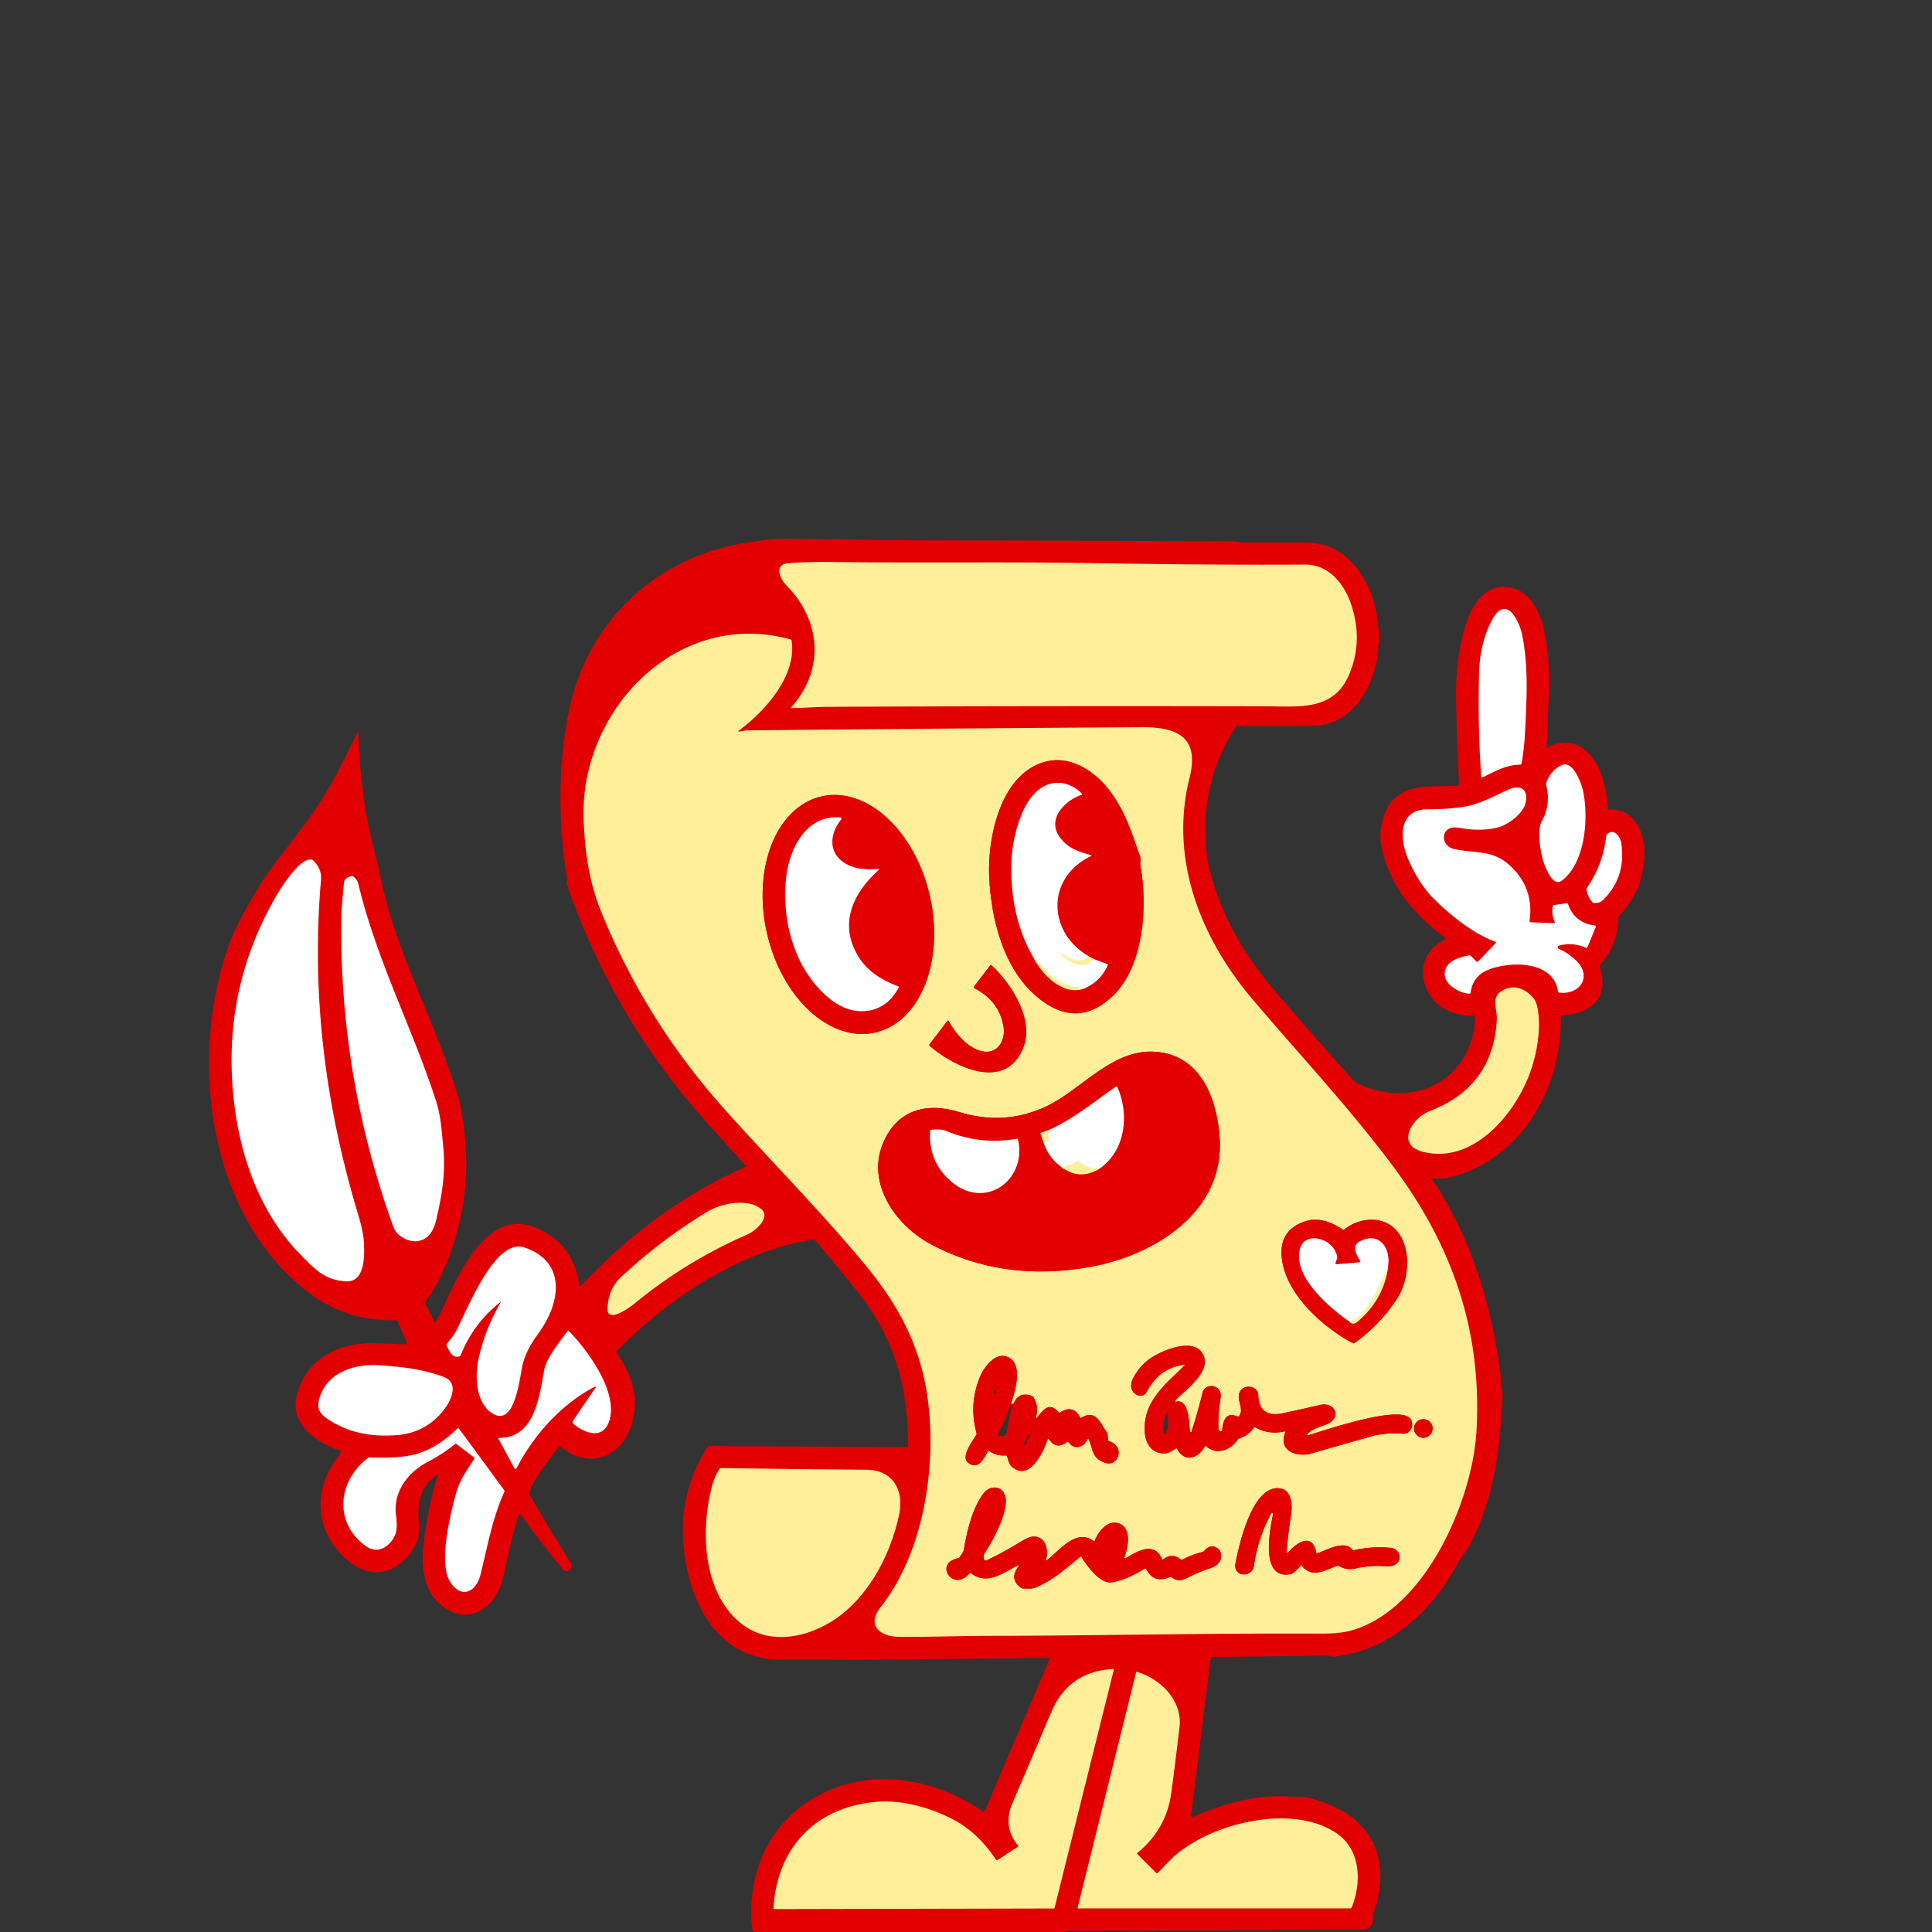 <svg xmlns="http://www.w3.org/2000/svg" width="900" height="900" fill="none"><rect width="100%" height="100%" fill="#333333" stroke="none"/><g clip-path="url(#a)"><path stroke="#E30002" stroke-width="2" d="M368.64 329.41a.282.282 0 0 0-.04.296.276.276 0 0 0 .25.164c5.74-.1 11.74-.59 17.21-.61 68.22-.293 136.437-.363 204.65-.21 14.53.03 30.35 2.01 37.53-14.29 4.7-10.673 5.057-21.853 1.07-33.54-3.21-9.38-10.46-18.31-21.31-18.23-26.78.193-60.28-.037-100.5-.69-40.13-.65-80.25.04-120.38-.52-6.54-.087-13.073.093-19.6.54-7.5.52-3.96 7.55-1.13 10.43 16.06 16.38 17.9 39.08 2.25 56.66ZM709.14 296.03c-1.18-6.18-7.13-19.22-13.72-7.86-4.19 7.23-6.15 16.52-6.39 24.85-.48 16.227-.15 32.48.99 48.76.027.4.223.517.59.35 5.77-2.71 10.91-5.89 17.49-5.9.373 0 .597-.183.67-.55.86-4.453 1.433-9.68 1.72-15.68.79-16.4 1.47-29.27-1.35-43.97Z"/><path stroke="#E30002" stroke-width="2" d="M344.19 340.33c12.54-9.22 27.06-25.82 24.57-41.94a.626.626 0 0 0-.153-.324.666.666 0 0 0-.307-.196c-46.51-12.86-87.67 22.58-95.31 66.73-1.04 6.04-1.373 12.68-1 19.92.71 13.8 2.71 27.01 8.01 40.08 12.947 31.973 30.72 61.087 53.32 87.34 17.55 20.39 48.99 51.97 70.72 78.52 14.26 17.43 24.18 35.86 27.71 58.3 4.97 31.62-.62 73.3-21.51 99.9-6.9 8.79 0 13.79 8.76 13.86 12.65.11 28.32-.46 41.82-.48 51.33-.06 102.7-1.3 154.02-1.04 5.84.033 10.41-.37 13.71-1.21 35.1-8.92 57.38-60.58 59.24-93.01 2.68-46.74-11.09-86.24-38.71-123.3-20.46-27.46-43.74-52.14-65.82-78.23-24.15-28.53-38.57-65.33-29.14-102.8 4.78-18.98-5.49-23.8-22.29-23.69-61.193.387-122.39.877-183.59 1.47-1.33.02-2.56.47-3.89.54-.54.027-.593-.12-.16-.44ZM718.23 398.65c.55 2.76 4.53 15.19 9.29 11.61 10.86-8.19 12.6-28.7 10-41.49-.72-3.55-4.64-14.66-9.86-12.4-3.447 1.487-5.907 4.27-7.38 8.35a1.51 1.51 0 0 0-.04.94c1.51 5.71.98 11.47-1.9 16.61-2.36 4.22-.9 12.42-.11 16.38Z"/><path stroke="#E30002" stroke-width="2" d="M726.09 441.98a.776.776 0 0 1-.468-.774.778.778 0 0 1 .578-.696c4.307-1.113 8.473-.8 12.5.94.407.18.693.063.86-.35l3.8-9.24a.541.541 0 0 0-.43-.74c-6.247-.753-10.41-4.08-12.49-9.98-.1-.293-.307-.42-.62-.38l-6.04.87a.44.44 0 0 0-.39.37c-.5 2.587-.22 5.04.84 7.36.207.453.06.673-.44.66l-10.81-.41c-.353-.013-.503-.193-.45-.54 1.5-10.66-1.797-19.497-9.89-26.51-7.91-6.86-15.86-4.93-25.39-7.09-5.14-1.17-6.32-7.57-1.91-9.61 1.067-.493 2.85-.523 5.35-.09 6.727 1.167 12.73.97 18.01-.59 3.78-1.11 10.59-6.05 11.81-10.58 1.93-7.12-2.28-9.36-8.33-6.56-6.99 3.22-13.51 6.88-21.19 7.94-5.04.693-10.32 1.033-15.84 1.02-13.66-.02-13.27 13.46-9.36 22.74 3.553 8.453 8.08 15.253 13.58 20.4 7.78 7.29 17.03 14.8 27.13 18.5.46.167.52.423.18.77l-8.06 8.42c-.3.313-.603.317-.91.01l-2.54-2.55a.988.988 0 0 0-.97-.27c-3.64.86-8.39 1.99-10.29 5.31-3.74 6.53 4.66 12.24 10.63 12.58.313.02.49-.13.53-.45.673-5.247 3.457-8.83 8.35-10.75 10.05-3.94 30.14-4.42 32.36 10.11.053.347.25.54.59.58 9.42 1.15 15.57-7.37 7.97-14.81-2.513-2.46-5.263-4.33-8.25-5.61Zm16.6-21.33c1.62.12 2.897-.267 3.83-1.16 7.387-7.053 10.3-15.97 8.74-26.75-.4-2.71-3.18-7.1-6.55-4.21-.273.24-.43.537-.47.89-.96 8.813-3.943 16.837-8.95 24.07-.2.293-.27.613-.21.96.333 2.187 1.22 4.097 2.66 5.73.253.287.57.443.95.47ZM140.03 584.53c7.06 7.24 11.51 11.7 20.97 12.37 9.36.65 8.81-12.63 8.49-18.61-.16-3.02-1.063-7.263-2.71-12.73-15.32-50.84-21.82-102.55-17.25-155.56.3-3.493-.907-6.55-3.62-9.17a1.498 1.498 0 0 0-.81-.41c-5.59-.88-14.44 13.48-17 17.96-14.967 26.24-21.627 54.393-19.98 84.46 1.62 29.66 10.76 60.03 31.91 81.69ZM183.31 571.68c1.51 4.16 6.83 6.98 11.02 6.49 5.33-.62 7.74-5.05 8.88-9.92 2.84-12.1 4.43-22.28 3.23-34.32-.71-7.1-1.08-14.2-3.31-21.05-11.11-34.2-27.7-65.71-36.19-101.06-.34-1.413-1.117-2.577-2.33-3.49a.982.982 0 0 0-.82-.19c-2.2.453-3.38 1.49-3.54 3.11-.793 7.84-1.21 13.007-1.25 15.5-.753 49.86 7.35 98.17 24.31 144.93Z"/><path stroke="#E30002" stroke-width="2" d="M665.7 517.72c-7.77 2.94-16.05 15.76-2.37 18.97 16.66 3.9 31.07-6.95 40.29-19.81 7.767-10.82 12.163-22.843 13.19-36.07.29-3.86.21-12.52-2.31-15.64-4.2-5.17-10.5-7.2-16.07-2.73-3.49 2.81-.94 8.37-1.13 12.24-1.027 21.107-11.56 35.453-31.6 43.04Zm-382.68 91.79c-.29 7.5 10.82-.82 12.63-2.3a220.32 220.32 0 0 1 52.59-32.16c3.33-1.45 11.03-7.8 6.45-11.76-5.93-5.14-18.49-2.89-24.99 1.04a246.312 246.312 0 0 0-40.47 30.65c-3.9 3.647-5.97 8.49-6.21 14.53ZM233.05 607.03c-4.773 8.193-8.16 16.89-10.16 26.09-1.7 7.81-1.33 20.51 6.44 25.3 11.11 6.84 12.81-18.29 14.35-23.62 1.58-5.47 4.08-9.45 7.6-14.33 9.71-13.5 12.88-32.73-7.02-39.37-13.37-4.47-25.77 27.08-31.63 38.65-1.14 2.24-2.92 4.23-4.45 6.27-.213.28-.24.573-.08.88 1.22 2.35 2.46 5.86 5.79 5.01.353-.093.597-.31.73-.65 3.9-9.76 9.953-17.913 18.16-24.46.507-.407.597-.33.27.23Zm44.47 39.25-10.61 15.59a1.06 1.06 0 0 0 .19 1.4c4.71 3.98 13.27 7.7 16.46-.63 5.14-13.42-9.75-33.63-18.56-42.61a.426.426 0 0 0-.337-.13.43.43 0 0 0-.313.18c-3.38 4.76-9.73 12.34-10.8 17.98-2.4 12.65-4.38 31.67-20.87 31.76-.48 0-.607.21-.38.63l7.39 13.6a.52.52 0 0 0 .92-.01c7.93-15.52 21.24-30.31 36.62-38.1a.233.233 0 0 1 .279.056.232.232 0 0 1 .011.284Zm-125.58 14.28c9.86 6.89 20.64 8.82 32.5 8.01 9.38-.647 16.907-4.687 22.58-12.12 3.12-4.09 6.95-12.23-.19-14.98-9.35-3.6-19.27-4.76-29.82-5.48-11.43-.78-23.93 2.78-28 14.64-1.5 4.39-.84 7.3 2.93 9.93Zm68.9 19.19c-3.11 4.82-6.53 9.48-8.12 15-2.78 9.72-8.57 33.03-3.14 41.93 5.07 8.32 12.14 5.15 14.21-2.99 3.37-13.21 5.2-25.38 11.14-38.7a.842.842 0 0 0-.1-.88l-20.96-28.54c-.253-.333-.533-.357-.84-.07-13.72 12.83-22.37 13.86-40.78 13.44a1.434 1.434 0 0 0-.92.3c-13.83 10.53-16.11 29.92-1.01 40.93 5.34 3.9 10.67.75 13.37-4.31 1.6-3.01 1.13-7.02.73-10.42-1.23-10.52 5.65-19.66 14.79-24.4a75.151 75.151 0 0 0 12.7-8.3c.267-.213.537-.217.81-.01l7.96 6.09c.347.26.4.57.16.93ZM344.94 756.06c12.28 9.96 28.67 7.43 41.49-.14 17.13-10.12 28.25-30.63 32.43-50.37 2.45-11.54-3.13-20.8-15.1-20.89-22.593-.187-45.2-.443-67.82-.77a.952.952 0 0 0-.83.44c-1.407 2.127-2.503 4.62-3.29 7.48-5.6 20.17-4.68 49.82 13.12 64.25Zm119.04 110.23c-5.32-7.87-11.56-14.3-20.05-18.75-10.64-5.57-24.04-9.3-36.18-8.15-28.21 2.68-45.8 21.67-47.42 49.46a.452.452 0 0 0 .128.338.452.452 0 0 0 .332.142l130.03-.28a.48.48 0 0 0 .47-.37l27.53-110.67c.093-.373-.05-.55-.43-.53-13.733.807-23.273 7.48-28.62 20.02-6.033 14.147-12.067 28.287-18.1 42.42-3.14 7.353-2.303 13.92 2.51 19.7.233.28.197.52-.11.72l-9.37 6.1c-.293.187-.533.137-.72-.15Zm74.57 6.13-8.59-8.58c-.273-.273-.26-.537.04-.79 8.68-7.207 13.837-16.143 15.47-26.81.7-4.553 2.033-15.14 4-31.76 1.44-12.15-8.77-22.42-19.65-25.6-.333-.093-.54.027-.62.36l-27.15 109.23c-.087.353.05.53.41.53h126.52a.809.809 0 0 0 .75-.51c4.55-11.57 4.31-26.66-7.05-34.45-21.22-14.57-61.27-4.24-77.88 12.76a426.063 426.063 0 0 0-5.39 5.61c-.28.3-.567.303-.86.01Zm-56.11-408.61c12.547 10.9 24.5 10.973 35.86.22 14.73-13.94 16.4-42.6 12.87-61.04-.22-1.17.49-2.4-.05-3.91-3.95-10.99-6.65-20.64-14.22-30.73-6.33-8.44-17.15-15.98-28.21-13.88-22.37 4.25-28.71 35.54-27.89 53.78.9 20.04 6.66 42.55 21.64 55.56Zm-74.737 17.169c4.983-1.132 9.594-3.675 13.57-7.485 3.975-3.809 7.238-8.81 9.601-14.717 2.363-5.906 3.781-12.603 4.172-19.708.391-7.105-.252-14.479-1.893-21.7-3.313-14.584-10.489-27.662-19.947-36.358-9.459-8.695-20.426-12.296-30.489-10.01-4.983 1.132-9.594 3.675-13.569 7.485-3.976 3.809-7.239 8.81-9.602 14.717-2.363 5.906-3.781 12.603-4.172 19.708-.391 7.105.252 14.479 1.893 21.7 3.314 14.584 10.489 27.662 19.947 36.358 9.459 8.695 20.426 12.296 30.489 10.01Zm46.587-20.439c7.507 3.987 11.903 9.907 13.19 17.76 1.03 6.27-2.7 12.95-9.99 11.43-6.64-1.38-12.49-8.43-15.6-14.08-.16-.3-.343-.313-.55-.04l-8.33 10.9a.517.517 0 0 0-.102.362.495.495 0 0 0 .172.328c11.24 9.7 35.64 21.86 43.74.39 4.82-12.74-5.51-29.11-14.94-37.9-.213-.207-.41-.19-.59.05l-7.28 9.5c-.42.547-.327.98.28 1.3Zm-43.04 72.25c-7.63 18.67 6.03 37.98 22.07 46.64 23.31 12.57 48.46 15.37 74.32 10.78 29.55-5.25 62.78-25.21 60.54-60.01-1.2-18.42-8.88-38.84-30.09-40.25-20.02-1.34-34.2 17.61-50.56 25.38-12.98 6.167-26.58 7.063-40.8 2.69-15.35-4.71-29.07-.91-35.48 14.77Zm214.16 39.96c-4.79-3.3-11.04-5.74-16.88-3.96-8.973 2.747-12.723 8.91-11.25 18.49 2.49 16.23 19.11 31.08 32.84 38.37.32.173.627.153.92-.06 7.853-5.66 14.427-12.517 19.72-20.57 5.64-8.58 6.86-22.95.23-31.25-6.04-7.57-17.38-6.92-24.75-1.05-.273.213-.55.223-.83.03Zm-73.77 63.46c-6.2 6.36-12.6 11.1-16.42 19.49-3.09 6.79-3.8 20.73 6.67 21.37 2.19.13 3.95-1.09 5.76-2.23.34-.213.603-.143.79.21 3.42 6.5 9.91 4.22 12.77-1.19.173-.327.4-.37.68-.13 5.04 4.38 11.4 1.71 14.76-3.17.207-.3.483-.503.83-.61 2.693-.8 4.853-2.363 6.48-4.69.26-.367.587-.443.98-.23 4.173 2.233 8.603 2.837 13.29 1.81.527-.12.687.07.48.57-3.51 8.63 5.74 11.52 12.06 9.69 9.487-2.733 18.977-5.44 28.47-8.12 3.7-1.04 9.37-1.53 14.23-1.12 4.22.36 5.7-5.16 3.01-7.46-6.31-5.39-39.04 5.76-47.06 8.23a.397.397 0 0 1-.455-.183.4.4 0 0 1 .065-.487c2.81-2.74 5.79-3.07 9.25-4.6 7.03-3.1 3.46-10.44-3.29-8.87a962.05 962.05 0 0 1-17.42 3.86c-7.373 1.56-11.183-1.3-11.43-8.58-.14-4.32-7.55-5.55-8.93-.42-.89 3.29 2.36 7.2.05 10.27-.213.287-.49.363-.83.23-5.62-2.34-6.66 2.28-7.14 6.48-.033.307-.203.437-.51.39l-.46-.06c-.433-.067-.663-.32-.69-.76-.247-3.827.077-8.79.97-14.89.91-6.18-7.24-7.01-8.39-2.27a245.023 245.023 0 0 1-5.21 18.29.322.322 0 0 1-.341.23.345.345 0 0 1-.309-.29c-.54-4.07-.22-13.11-5.11-14.17a1.513 1.513 0 0 0-1.05.14c-.18.087-.36.1-.54.04-.36-.133-.407-.34-.14-.62 4.74-4.97 18.37-14.38 12.14-22.56-4.58-6.01-16.56-1.23-21.63 1.66-4.547 2.593-7.957 6.18-10.23 10.76-3.33 6.7 4.25 10.38 6.39 6.2 3.78-7.387 9.523-11.607 17.23-12.66.513-.073.59.077.23.45Zm-69 23.68c.9-3.207.493-6.173-1.22-8.9a1.808 1.808 0 0 0-.92-.74c-3.86-1.433-6.607-.287-8.24 3.44-.093.22-.26.323-.5.31-.1 0-.203.007-.31.02-.387.047-.517-.113-.39-.48 1.77-5.29 5.65-17.95-1.37-21.28-5.78-2.74-11.18 4.27-13.21 9.24-3.473 8.48-4 17.16-1.58 26.04.087.327.043.633-.13.92-2.43 3.93-7.17 10.24-3.75 12.95 4.67 3.69 7.35-2.14 9.2-5.19.2-.327.46-.383.78-.17 2.26 1.527 4.76 2.173 7.5 1.94.36-.033.587.127.68.48.613 2.393 1.247 3.897 1.9 4.51 8.07 7.52 14.72-5.81 16.9-12.36.173-.527.417-.563.73-.11 2.28 3.34 5.06 3.743 8.34 1.21.287-.22.537-.183.75.11 1.86 2.593 4.157 2.983 6.89 1.17.327-.22.593-.493.8-.82l.95-1.51c.347-.54.637-.513.87.08 2.06 5.17 1.51 8.62 7.59 10.7 5.9 2.03 9.53-7.57 1.77-10.06-.347-.113-.53-.35-.55-.71l-.17-2.49a1.84 1.84 0 0 0-.37-.99c-3.01-4.02-4.91-10.9-11.82-6.75-.3.18-.527.117-.68-.19-2.113-4.113-5.187-4.87-9.22-2.27-.28.18-.527.147-.74-.1-4.38-5.09-7.1-1.05-9.9 2.31-.667.793-.86.69-.58-.31Zm184.72 5.55a4.322 4.322 0 0 0-7.375-3.055 4.332 4.332 0 0 0-1.265 3.055 4.32 4.32 0 1 0 8.64 0Zm-193.01 64.4c-2.873 3.893-2.427 7.18 1.34 9.86.28.2.593.3.94.3 2.3.01 4.27.27 6.44-.72 8.41-3.81 13.52-8.78 20.14-14.04.287-.227.52-.183.7.13 2.23 3.9 8.64 12.55 13.89 11.74 4.513-.7 9.65-2.82 15.41-6.36.353-.213.627-.133.82.24 2.34 4.573 5.943 5.8 10.81 3.68a.957.957 0 0 1 1.01.1c2.71 1.95 4.81 1.51 7.85-.04a70.21 70.21 0 0 1 9.98-4.15c10.39-3.4 2.94-14.9-2.77-8.06a1.37 1.37 0 0 1-.73.45 40.852 40.852 0 0 0-9.3 3.51c-.333.18-.647.153-.94-.08-2.633-2.08-5.31-2.087-8.03-.02-.3.233-.523.173-.67-.18-3.46-8.41-11.96-3.37-16.82-.3a.432.432 0 0 1-.638-.25.428.428 0 0 1 .008-.26c1.7-4.54 3.56-13.46-2.48-15.69-5.14-1.89-9.68 3.65-11.28 7.94-.14.36-.363.427-.67.2-7.96-5.94-15.79 4.34-21.63 8.99a.334.334 0 0 1-.195.066.337.337 0 0 1-.196-.063.338.338 0 0 1-.121-.167.337.337 0 0 1 .002-.206c1.61-4.65-.58-11.48-6.57-10.58-1.227.18-3.033 1.007-5.42 2.48a161.256 161.256 0 0 1-15.66 8.53.93.93 0 0 1-1.32-.84v-1.42c0-.353.1-.673.3-.96 4.13-6.11 11.68-20.22 9.67-26.81-1.52-4.98-7.19-5.01-10.06-1.15-5.06 6.81-7.48 16.48-9.13 26.03-.24 1.39-1.22 2.56-2 3.68-.2.287-.47.463-.81.53-11.4 2.3-2.11 15.97 5.37 6.99.24-.293.507-.32.8-.08 7.18 5.77 15.01-.16 21.53-3.53.86-.447 1.003-.277.43.51Zm138.76-6.62c-1.74-9.76-9.61-4.27-13 .02a.426.426 0 0 1-.494.124.426.426 0 0 1-.266-.434c.46-5.66 1.13-11.31 2.01-16.95.76-4.85.52-11.82-5.15-12.63-12.86-1.82-19.07 26.6-20.67 34.9-1.26 6.54 7.8 6.78 8.58 1.27 1.227-8.667 3.89-16.81 7.99-24.43a.49.49 0 0 1 .92.33c-1.32 6.6-6.34 30.39 7.98 27.91 1.173-.2 2.76-1.477 4.76-3.83.253-.307.507-.307.76 0 4.81 5.9 10.83 1.86 16.33-.08.307-.107.603-.077.89.09 2.32 1.393 4.88 1.77 7.68 1.13a47.128 47.128 0 0 1 14.35-1.03c8.05.65 7.87-7.91 1.96-8.56-5.32-.58-11-.217-17.04 1.09-.347.073-.627-.03-.84-.31-3.49-4.52-11.88.19-16.09 1.77-.373.14-.593.013-.66-.38Z"/><path stroke="#E30002" stroke-width="2" d="M481.5 446.26c4.16 8.07 13.74 17.86 23.58 14.21M505.08 460.47c4.973-2.08 8.61-5.66 10.91-10.74.14-.32.047-.543-.28-.67l-6.17-2.31M509.54 446.75l-2.29-1.21"/><path stroke="#E30002" stroke-width="2" d="M507.25 445.54c-19.39-11.3-19.96-36.61.91-46.7.44-.213.427-.387-.04-.52-6.28-1.81-10.49-3.11-14.3-8.14-6.45-8.52 2.2-17.3 9.97-19.89.373-.12.423-.323.15-.61-5.31-5.39-12.83-6.83-19.25-2.43-9.16 6.28-13.18 23.71-13.53 34.26-.51 15.59 2.39 31.09 10.34 44.75"/><path stroke="#FFEF9B" stroke-width="2" d="M507.25 445.54c-4.94 3.8-8.34 1.25-12.7-1.37-.807-.487-.897-.38-.27.32 3.73 4.18 10.79 7.63 15.26 2.26m-4.46 13.72c-7.413-.747-13.207-3.39-17.38-7.93-2.933-3.187-5-5.28-6.2-6.28"/><path stroke="#E30002" stroke-width="2" d="M372.07 446.37c4.71 10.35 15.82 24.29 28.47 24.67 7.947.24 13.97-3.393 18.07-10.9.18-.32.097-.55-.25-.69-8-3.14-14.46-6.99-18.84-14.46-8.8-15.01-1.97-29.07 9.74-39.66.44-.393.363-.57-.23-.53-5.58.38-11.1.17-15.79-2.93-7.67-5.08-6.54-13.8-1.35-20.18a.536.536 0 0 0-.107-.775.556.556 0 0 0-.273-.105c-16.54-1.5-24.37 15.68-25.46 29.71-1.013 12.873.993 24.823 6.02 35.85ZM488.25 526.54l-3.06 1.02c-.393.133-.523.393-.39.78l1.41 4.16M486.21 532.5c1.553 4.507 4.233 8.187 8.04 11.04M494.25 543.54c5.667 4.333 11.583 4.667 17.75 1"/><path stroke="#E30002" stroke-width="2" d="M512 544.54c12.33-8.35 14.21-25.36 8.51-38.12-.16-.36-.4-.427-.72-.2-10.45 7.25-19.82 15.13-31.54 20.32"/><path stroke="#FFEF9B" stroke-width="2" d="M512 544.54c-3.62-.033-6.77-1.203-9.45-3.51-.273-.233-.553-.243-.84-.03-2.22 1.607-4.707 2.453-7.46 2.54m-8.04-11.04 2.1-1.04c.353-.173.46-.447.32-.82a7.664 7.664 0 0 1-.38-4.1"/><path stroke="#E30002" stroke-width="2" d="M443.11 550.4c15.86 13.6 35.37-.73 31.14-19.52-.073-.32-.27-.45-.59-.39-11.453 1.973-22.513.717-33.18-3.77-1.36-.573-3.58-.71-6.66-.41-.34.033-.52.22-.54.56-.58 9.567 2.697 17.41 9.83 23.53ZM628.71 615.75c1.033 1.193 2.277 1.173 3.73-.06 8.26-7.04 12.983-15.617 14.17-25.73"/><path stroke="#E30002" stroke-width="2" d="M646.61 589.96c1.37-8.28-3.79-16.52-13.14-11.7-3.85 1.98-1.84 6.19.11 8.97.327.473.203.737-.37.79l-10.47.92c-.567.047-.757-.197-.57-.73l.7-2c.093-.26.113-.527.06-.8-1.76-8.96-15.3-12.12-17.41-3.47-3.19 13.16 14.2 27.53 23.19 33.81"/><path stroke="#FFEF9B" stroke-width="2" d="M646.61 589.96c-2.373 6.287-5.62 12.6-9.74 18.94-2.1 3.24-4.82 5.523-8.16 6.85"/><path fill="#E30002" d="M495.69 900H351.44c-.693-.5-1.093-1.397-1.2-2.69-1.83-21.7 5.45-42.48 22.79-55.63 25.48-19.32 59.87-15.39 84.89 2.25a.52.52 0 0 0 .77-.22l30.32-70.96a.35.35 0 0 0-.33-.49c-41.54.633-83.083.937-124.63.91-30.03-.02-42.97-26.65-45.54-52.44-1.687-16.9 2-32.447 11.06-46.64.2-.313.487-.47.86-.47l92.05.5c.149 0 .291-.06.396-.167a.576.576 0 0 0 .164-.403c-.07-28.08-6.33-50.43-23.98-72.37-8.747-10.86-15.21-18.67-19.39-23.43a.97.97 0 0 0-.91-.33c-34.07 5.25-67.45 27.41-91.27 51.71a1.042 1.042 0 0 0-.11 1.33c7.96 11.28 11.32 23.73 5.46 36.62-6.08 13.36-20.35 16.39-31.5 6.9-.287-.247-.557-.233-.81.04-2.06 2.23-15.66 19.18-13.62 22.64a1785.755 1785.755 0 0 0 19.01 31.61 2.228 2.228 0 0 1-.04 2.41c-1.19 1.78-2.69 1.7-3.99.07a652.021 652.021 0 0 1-19.49-25.41.335.335 0 0 0-.138-.112c-.056-.024-.116-.032-.176-.024a.328.328 0 0 0-.266.216c-3.09 8.51-4.55 17.11-6.56 25.87-1.92 8.36-4.35 14.92-11.33 18.88-7.23 4.11-14.4 1.57-19.91-3.78-5.82-5.64-7.68-15.32-7.04-23.15a166.665 166.665 0 0 1 7-36.01.232.232 0 0 0-.094-.259.246.246 0 0 0-.142-.044.262.262 0 0 0-.144.043c-8.6 6.45-9.3 13.58-8.33 23.78.44 4.54-1.093 8.997-4.6 13.37-9.37 11.68-21.45 10.26-31.14.52-10.78-10.82-13.37-26.02-6.04-39.95.853-1.613 2.65-4.33 5.39-8.15.253-.353.173-.6-.24-.74-11.9-4.05-24.12-12.58-20.14-26.75 4.75-16.91 20.31-23.93 36.75-23.37 4.353.147 8.793.35 13.32.61a.895.895 0 0 0 .793-.39.904.904 0 0 0 .077-.88l-4.34-9.56c-.133-.293-.363-.437-.69-.43-14.827.307-27.82-3.6-38.98-11.72-48.3-35.15-57.59-109.03-39.28-161.83 3.47-10.02 9.29-19.72 14.82-29.12 1.093-1.86 2.63-4.123 4.61-6.79 8.52-11.5 17.67-22.54 25.31-34.65 5.58-8.85 10.6-19.77 15.66-29.75a.232.232 0 0 1 .266-.131.23.23 0 0 1 .174.241c0 12.75 1.98 26.78 3.34 36.21 1.42 9.84 4.71 20.09 6.84 30.73 6.21 30.97 20.9 58.77 31.44 88.27 2.29 6.41 4.89 13.1 6.08 19.62a158.204 158.204 0 0 1 2.46 22.4c.85 21.85-5.84 50.12-18.98 67.9a.717.717 0 0 0-.07.8l4.19 8.33c.18.367.39.383.63.05a28.028 28.028 0 0 0 2.52-4.4c6.57-14.27 20.18-47.19 41.72-40.09 13.007 4.28 20.627 13.523 22.86 27.73.01.062.038.12.079.168a.342.342 0 0 0 .501.012c21.39-22.9 47.84-43.03 76.77-55.37a.352.352 0 0 0 .201-.415.353.353 0 0 0-.081-.145 6669.99 6669.99 0 0 1-17.71-19.6c-29.387-32.66-51.27-69.763-65.65-111.31-.113-.32-.14-.65-.08-.99.14-.827.11-1.887-.09-3.18-3.9-24.63-4.06-51.45 1.02-76.5 8.71-42.99 42.07-73.32 85.45-79.06 4.11-.55 8.39-1.45 12.47-1.45 21.48.05 42.94.65 64.41.71 48.293.14 96.587.277 144.88.41 2.54.01 5.22.6 7.52.61 9.7.04 19.4.05 29.1.03 20.53-.05 32.24 21.1 33.21 39.42 0 .053.19 1.223.57 3.51.31 1.85-.44 3.65-.51 5.34-.54 14.23-8.19 31-22.47 35.83-2.727.92-6.723 1.383-11.99 1.39-10.433.013-20.86.017-31.28.01a.806.806 0 0 0-.72.39c-8.84 13.94-13.473 28.31-13.9 43.11-.18 5.99-.24 15.04 1.42 21.89 5.82 23.93 17.01 42.06 32.87 60.47a2475.004 2475.004 0 0 0 34.6 39.3 6.585 6.585 0 0 0 2.18 1.59c21.42 9.77 45.62 2.65 52.98-21.25.9-2.927 1.303-6.307 1.21-10.14-.007-.373-.193-.55-.56-.53-5.693.227-10.643-1.113-14.85-4.02-11.33-7.8-12.38-24.99 1.6-31.34.48-.213.51-.48.09-.8-14.22-10.78-24.88-22.88-29.33-40.64-1.3-5.2-1.143-10.343.47-15.43 5.49-17.3 21-13.83 34.79-14.94.38-.027.56-.23.54-.61-.86-15.44-1.34-29.617-1.44-42.53-.09-12.88 2.98-50.62 22.99-49.33 18.21 1.17 19.53 26.86 20.36 39.62.49 7.48-.62 14.93-.58 22.23.027 4.233-.197 8.457-.67 12.67-.04.353.097.447.41.28 5.353-2.86 10.283-3.1 14.79-.72 9.83 5.19 12.64 18.85 13.56 29.09.027.353.217.523.57.51 11.49-.43 16.24 10.19 16.29 19.95.06 11.373-3.873 21.237-11.8 29.59a1.3 1.3 0 0 0-.38.94c-.107 8.327-2.887 15.587-8.34 21.78-.247.287-.317.607-.21.96 4.44 14.74-3.99 21.88-17.7 22.63-.36.02-.533.207-.52.56.8 32.92-18.3 66.58-51.65 74.97-2.61.66-5.29.52-7.99.5a.281.281 0 0 0-.242.14.255.255 0 0 0 .012.27c18.25 27.17 27.89 59.25 31.8 90.77.007.033.117 1.59.33 4.67.15 2.15.81 4.06.65 6.21-1.01 14.24-1.63 26.59-5.32 41.98-2.02 8.407-5.097 16.867-9.23 25.38-1.77 3.66-4.59 6.57-6.24 9.64-11.92 22.27-31.65 40.84-57.62 43.66-1.32.14-2.44-.46-3.65-.45-17.747.187-35.49.407-53.23.66-.407.007-.633.21-.68.61l-9.17 73.55c-.067.54.15.697.65.47 9.873-4.533 20.127-7.603 30.76-9.21 6.92-1.04 13.84-.41 20.76-.14 2.733.107 6.963 1.33 12.69 3.67 21.94 8.99 27.94 29.12 19.96 50.93a1.964 1.964 0 0 0-.1.96c.58 4.02-1.49 6.19-5.58 6.21-66.027.187-111.1.357-135.22.51-.74 0-1.76.17-3.06.51ZM368.64 329.41a.282.282 0 0 0-.04.296.282.282 0 0 0 .25.164c5.74-.1 11.74-.59 17.21-.61 68.22-.293 136.437-.363 204.65-.21 14.53.03 30.35 2.01 37.53-14.29 4.7-10.673 5.057-21.853 1.07-33.54-3.21-9.38-10.46-18.31-21.31-18.23-26.78.193-60.28-.037-100.5-.69-40.13-.65-80.25.04-120.38-.52-6.54-.087-13.073.093-19.6.54-7.5.52-3.96 7.55-1.13 10.43 16.06 16.38 17.9 39.08 2.25 56.66Zm340.5-33.38c-1.18-6.18-7.13-19.22-13.72-7.86-4.19 7.23-6.15 16.52-6.39 24.85-.48 16.227-.15 32.48.99 48.76.027.4.223.517.59.35 5.77-2.71 10.91-5.89 17.49-5.9.373 0 .597-.183.67-.55.86-4.453 1.433-9.68 1.72-15.68.79-16.4 1.47-29.27-1.35-43.97Zm-364.95 44.3c12.54-9.22 27.06-25.82 24.57-41.94a.626.626 0 0 0-.153-.324.666.666 0 0 0-.307-.196c-46.51-12.86-87.67 22.58-95.31 66.73-1.04 6.04-1.373 12.68-1 19.92.71 13.8 2.71 27.01 8.01 40.08 12.947 31.973 30.72 61.087 53.32 87.34 17.55 20.39 48.99 51.97 70.72 78.52 14.26 17.43 24.18 35.86 27.71 58.3 4.97 31.62-.62 73.3-21.51 99.9-6.9 8.79 0 13.79 8.76 13.86 12.65.11 28.32-.46 41.82-.48 51.33-.06 102.7-1.3 154.02-1.04 5.84.033 10.41-.37 13.71-1.21 35.1-8.92 57.38-60.58 59.24-93.01 2.68-46.74-11.09-86.24-38.71-123.3-20.46-27.46-43.74-52.14-65.82-78.23-24.15-28.53-38.57-65.33-29.14-102.8 4.78-18.98-5.49-23.8-22.29-23.69-61.193.387-122.39.877-183.59 1.47-1.33.02-2.56.47-3.89.54-.54.027-.593-.12-.16-.44Zm374.04 58.32c.55 2.76 4.53 15.19 9.29 11.61 10.86-8.19 12.6-28.7 10-41.49-.72-3.55-4.64-14.66-9.86-12.4-3.447 1.487-5.907 4.27-7.38 8.35a1.51 1.51 0 0 0-.04.94c1.51 5.71.98 11.47-1.9 16.61-2.36 4.22-.9 12.42-.11 16.38Zm7.86 43.33a.782.782 0 0 1-.29-1.215.776.776 0 0 1 .4-.255c4.307-1.113 8.473-.8 12.5.94.407.18.693.063.86-.35l3.8-9.24a.541.541 0 0 0-.43-.74c-6.247-.753-10.41-4.08-12.49-9.98-.1-.293-.307-.42-.62-.38l-6.04.87a.44.44 0 0 0-.39.37c-.5 2.587-.22 5.04.84 7.36.207.453.06.673-.44.66l-10.81-.41c-.353-.013-.503-.193-.45-.54 1.5-10.66-1.797-19.497-9.89-26.51-7.91-6.86-15.86-4.93-25.39-7.09-5.14-1.17-6.32-7.57-1.91-9.61 1.067-.493 2.85-.523 5.35-.09 6.727 1.167 12.73.97 18.01-.59 3.78-1.11 10.59-6.05 11.81-10.58 1.93-7.12-2.28-9.36-8.33-6.56-6.99 3.22-13.51 6.88-21.19 7.94-5.04.693-10.32 1.033-15.84 1.02-13.66-.02-13.27 13.46-9.36 22.74 3.553 8.453 8.08 15.253 13.58 20.4 7.78 7.29 17.03 14.8 27.13 18.5.46.167.52.423.18.77l-8.06 8.42c-.3.313-.603.317-.91.01l-2.54-2.55a.988.988 0 0 0-.97-.27c-3.64.86-8.39 1.99-10.29 5.31-3.74 6.53 4.66 12.24 10.63 12.58.313.02.49-.13.53-.45.673-5.247 3.457-8.83 8.35-10.75 10.05-3.94 30.14-4.42 32.36 10.11.053.347.25.54.59.58 9.42 1.15 15.57-7.37 7.97-14.81-2.513-2.46-5.263-4.33-8.25-5.61Zm16.6-21.33c1.62.12 2.897-.267 3.83-1.16 7.387-7.053 10.3-15.97 8.74-26.75-.4-2.71-3.18-7.1-6.55-4.21-.273.24-.43.537-.47.89-.96 8.813-3.943 16.837-8.95 24.07-.2.293-.27.613-.21.96.333 2.187 1.22 4.097 2.66 5.73.253.287.57.443.95.47ZM140.03 584.53c7.06 7.24 11.51 11.7 20.97 12.37 9.36.65 8.81-12.63 8.49-18.61-.16-3.02-1.063-7.263-2.71-12.73-15.32-50.84-21.82-102.55-17.25-155.56.3-3.493-.907-6.55-3.62-9.17a1.498 1.498 0 0 0-.81-.41c-5.59-.88-14.44 13.48-17 17.96-14.967 26.24-21.627 54.393-19.98 84.46 1.62 29.66 10.76 60.03 31.91 81.69Zm43.28-12.85c1.51 4.16 6.83 6.98 11.02 6.49 5.33-.62 7.74-5.05 8.88-9.92 2.84-12.1 4.43-22.28 3.23-34.32-.71-7.1-1.08-14.2-3.31-21.05-11.11-34.2-27.7-65.71-36.19-101.06-.34-1.413-1.117-2.577-2.33-3.49a.982.982 0 0 0-.82-.19c-2.2.453-3.38 1.49-3.54 3.11-.793 7.84-1.21 13.007-1.25 15.5-.753 49.86 7.35 98.17 24.31 144.93Zm482.39-53.96c-7.77 2.94-16.05 15.76-2.37 18.97 16.66 3.9 31.07-6.95 40.29-19.81 7.767-10.82 12.163-22.843 13.19-36.07.29-3.86.21-12.52-2.31-15.64-4.2-5.17-10.5-7.2-16.07-2.73-3.49 2.81-.94 8.37-1.13 12.24-1.027 21.107-11.56 35.453-31.6 43.04Zm-382.68 91.79c-.29 7.5 10.82-.82 12.63-2.3a220.32 220.32 0 0 1 52.59-32.16c3.33-1.45 11.03-7.8 6.45-11.76-5.93-5.14-18.49-2.89-24.99 1.04a246.312 246.312 0 0 0-40.47 30.65c-3.9 3.647-5.97 8.49-6.21 14.53Zm-49.97-2.48c-4.773 8.193-8.16 16.89-10.16 26.09-1.7 7.81-1.33 20.51 6.44 25.3 11.11 6.84 12.81-18.29 14.35-23.62 1.58-5.47 4.08-9.45 7.6-14.33 9.71-13.5 12.88-32.73-7.02-39.37-13.37-4.47-25.77 27.08-31.63 38.65-1.14 2.24-2.92 4.23-4.45 6.27-.213.28-.24.573-.08.88 1.22 2.35 2.46 5.86 5.79 5.01.353-.093.597-.31.73-.65 3.9-9.76 9.953-17.913 18.16-24.46.507-.407.597-.33.27.23Zm44.47 39.25-10.61 15.59a1.06 1.06 0 0 0 .19 1.4c4.71 3.98 13.27 7.7 16.46-.63 5.14-13.42-9.75-33.63-18.56-42.61a.435.435 0 0 0-.154-.103.426.426 0 0 0-.496.153c-3.38 4.76-9.73 12.34-10.8 17.98-2.4 12.65-4.38 31.67-20.87 31.76-.48 0-.607.21-.38.63l7.39 13.6a.52.52 0 0 0 .92-.01c7.93-15.52 21.24-30.31 36.62-38.1a.232.232 0 0 1 .278.056.23.23 0 0 1 .012.284Zm-125.58 14.28c9.86 6.89 20.64 8.82 32.5 8.01 9.38-.647 16.907-4.687 22.58-12.12 3.12-4.09 6.95-12.23-.19-14.98-9.35-3.6-19.27-4.76-29.82-5.48-11.43-.78-23.93 2.78-28 14.64-1.5 4.39-.84 7.3 2.93 9.93Zm68.9 19.19c-3.11 4.82-6.53 9.48-8.12 15-2.78 9.72-8.57 33.03-3.14 41.93 5.07 8.32 12.14 5.15 14.21-2.99 3.37-13.21 5.2-25.38 11.14-38.7a.842.842 0 0 0-.1-.88l-20.96-28.54c-.253-.333-.533-.357-.84-.07-13.72 12.83-22.37 13.86-40.78 13.44a1.434 1.434 0 0 0-.92.3c-13.83 10.53-16.11 29.92-1.01 40.93 5.34 3.9 10.67.75 13.37-4.31 1.6-3.01 1.13-7.02.73-10.42-1.23-10.52 5.65-19.66 14.79-24.4a75.151 75.151 0 0 0 12.7-8.3c.267-.213.537-.217.81-.01l7.96 6.09c.347.26.4.57.16.93Zm124.1 76.31c12.28 9.96 28.67 7.43 41.49-.14 17.13-10.12 28.25-30.63 32.43-50.37 2.45-11.54-3.13-20.8-15.1-20.89-22.593-.187-45.2-.443-67.82-.77a.952.952 0 0 0-.83.44c-1.407 2.127-2.503 4.62-3.29 7.48-5.6 20.17-4.68 49.82 13.12 64.25Zm119.04 110.23c-5.32-7.87-11.56-14.3-20.05-18.75-10.64-5.57-24.04-9.3-36.18-8.15-28.21 2.68-45.8 21.67-47.42 49.46a.452.452 0 0 0 .127.338.456.456 0 0 0 .333.142l130.03-.28a.48.48 0 0 0 .47-.37l27.53-110.67c.093-.373-.05-.55-.43-.53-13.733.807-23.273 7.48-28.62 20.02-6.033 14.147-12.067 28.287-18.1 42.42-3.14 7.353-2.303 13.92 2.51 19.7.233.28.197.52-.11.72l-9.37 6.1c-.293.187-.533.137-.72-.15Zm74.57 6.13-8.59-8.58c-.273-.273-.26-.537.04-.79 8.68-7.207 13.837-16.143 15.47-26.81.7-4.553 2.033-15.14 4-31.76 1.44-12.15-8.77-22.42-19.65-25.6-.333-.093-.54.027-.62.36l-27.15 109.23c-.087.353.05.53.41.53h126.52a.809.809 0 0 0 .75-.51c4.55-11.57 4.31-26.66-7.05-34.45-21.22-14.57-61.27-4.24-77.88 12.76a426.063 426.063 0 0 0-5.39 5.61c-.28.3-.567.303-.86.01Z"/><path fill="#FFEF9B" d="M368.64 329.41c15.65-17.58 13.81-40.28-2.25-56.66-2.83-2.88-6.37-9.91 1.13-10.43 6.527-.447 13.06-.627 19.6-.54 40.13.56 80.25-.13 120.38.52 40.22.653 73.72.883 100.5.69 10.85-.08 18.1 8.85 21.31 18.23 3.987 11.687 3.63 22.867-1.07 33.54-7.18 16.3-23 14.32-37.53 14.29-68.213-.153-136.43-.083-204.65.21-5.47.02-11.47.51-17.21.61a.284.284 0 0 1-.25-.164.28.28 0 0 1 .04-.296Z"/><path fill="#fff" d="M695.42 288.17c6.59-11.36 12.54 1.68 13.72 7.86 2.82 14.7 2.14 27.57 1.35 43.97-.287 6-.86 11.227-1.72 15.68-.073.367-.297.55-.67.55-6.58.01-11.72 3.19-17.49 5.9-.367.167-.563.05-.59-.35a490.136 490.136 0 0 1-.99-48.76c.24-8.33 2.2-17.62 6.39-24.85Z"/><path fill="#FFEF9B" d="M344.35 340.77c1.33-.07 2.56-.52 3.89-.54 61.2-.593 122.397-1.083 183.59-1.47 16.8-.11 27.07 4.71 22.29 23.69-9.43 37.47 4.99 74.27 29.14 102.8 22.08 26.09 45.36 50.77 65.82 78.23 27.62 37.06 41.39 76.56 38.71 123.3-1.86 32.43-24.14 84.09-59.24 93.01-3.3.84-7.87 1.243-13.71 1.21-51.32-.26-102.69.98-154.02 1.04-13.5.02-29.17.59-41.82.48-8.76-.07-15.66-5.07-8.76-13.86 20.89-26.6 26.48-68.28 21.51-99.9-3.53-22.44-13.45-40.87-27.71-58.3-21.73-26.55-53.17-58.13-70.72-78.52-22.6-26.253-40.373-55.367-53.32-87.34-5.3-13.07-7.3-26.28-8.01-40.08-.373-7.24-.04-13.88 1-19.92 7.64-44.15 48.8-79.59 95.31-66.73a.666.666 0 0 1 .307.196.626.626 0 0 1 .153.324c2.49 16.12-12.03 32.72-24.57 41.94-.433.32-.38.467.16.44Zm138.09 123.04c12.547 10.9 24.5 10.973 35.86.22 14.73-13.94 16.4-42.6 12.87-61.04-.22-1.17.49-2.4-.05-3.91-3.95-10.99-6.65-20.64-14.22-30.73-6.33-8.44-17.15-15.98-28.21-13.88-22.37 4.25-28.71 35.54-27.89 53.78.9 20.04 6.66 42.55 21.64 55.56Zm-74.737 17.169c4.983-1.132 9.594-3.675 13.569-7.485 3.976-3.809 7.239-8.81 9.602-14.717 2.363-5.906 3.781-12.603 4.172-19.708.391-7.105-.252-14.479-1.893-21.7-3.313-14.584-10.489-27.662-19.947-36.358-9.459-8.695-20.426-12.296-30.489-10.01-4.983 1.132-9.594 3.675-13.569 7.485-3.976 3.809-7.239 8.81-9.602 14.717-2.363 5.906-3.781 12.603-4.172 19.708-.391 7.105.252 14.479 1.893 21.7 3.313 14.584 10.489 27.662 19.947 36.358 9.459 8.695 20.426 12.296 30.489 10.01Zm46.587-20.439c7.507 3.987 11.903 9.907 13.19 17.76 1.03 6.27-2.7 12.95-9.99 11.43-6.64-1.38-12.49-8.43-15.6-14.08-.16-.3-.343-.313-.55-.04l-8.33 10.9a.517.517 0 0 0-.102.362.498.498 0 0 0 .172.328c11.24 9.7 35.64 21.86 43.74.39 4.82-12.74-5.51-29.11-14.94-37.9-.213-.207-.41-.19-.59.05l-7.28 9.5c-.42.547-.327.98.28 1.3Zm-43.04 72.25c-7.63 18.67 6.03 37.98 22.07 46.64 23.31 12.57 48.46 15.37 74.32 10.78 29.55-5.25 62.78-25.21 60.54-60.01-1.2-18.42-8.88-38.84-30.09-40.25-20.02-1.34-34.2 17.61-50.56 25.38-12.98 6.167-26.58 7.063-40.8 2.69-15.35-4.71-29.07-.91-35.48 14.77Zm214.16 39.96c-4.79-3.3-11.04-5.74-16.88-3.96-8.973 2.747-12.723 8.91-11.25 18.49 2.49 16.23 19.11 31.08 32.84 38.37.32.173.627.153.92-.06 7.853-5.66 14.427-12.517 19.72-20.57 5.64-8.58 6.86-22.95.23-31.25-6.04-7.57-17.38-6.92-24.75-1.05-.273.213-.55.223-.83.03Zm-73.77 63.46c-6.2 6.36-12.6 11.1-16.42 19.49-3.09 6.79-3.8 20.73 6.67 21.37 2.19.13 3.95-1.09 5.76-2.23.34-.213.603-.143.79.21 3.42 6.5 9.91 4.22 12.77-1.19.173-.327.4-.37.68-.13 5.04 4.38 11.4 1.71 14.76-3.17.207-.3.483-.503.83-.61 2.693-.8 4.853-2.363 6.48-4.69.26-.367.587-.443.98-.23 4.173 2.233 8.603 2.837 13.29 1.81.527-.12.687.07.48.57-3.51 8.63 5.74 11.52 12.06 9.69 9.487-2.733 18.977-5.44 28.47-8.12 3.7-1.04 9.37-1.53 14.23-1.12 4.22.36 5.7-5.16 3.01-7.46-6.31-5.39-39.04 5.76-47.06 8.23a.397.397 0 0 1-.455-.183.4.4 0 0 1 .065-.487c2.81-2.74 5.79-3.07 9.25-4.6 7.03-3.1 3.46-10.44-3.29-8.87a962.05 962.05 0 0 1-17.42 3.86c-7.373 1.56-11.183-1.3-11.43-8.58-.14-4.32-7.55-5.55-8.93-.42-.89 3.29 2.36 7.2.05 10.27-.213.287-.49.363-.83.23-5.62-2.34-6.66 2.28-7.14 6.48-.033.307-.203.437-.51.39l-.46-.06c-.433-.067-.663-.32-.69-.76-.247-3.827.077-8.79.97-14.89.91-6.18-7.24-7.01-8.39-2.27a245.023 245.023 0 0 1-5.21 18.29.324.324 0 0 1-.341.229.338.338 0 0 1-.203-.091.351.351 0 0 1-.106-.198c-.54-4.07-.22-13.11-5.11-14.17a1.513 1.513 0 0 0-1.05.14c-.18.087-.36.1-.54.04-.36-.133-.407-.34-.14-.62 4.74-4.97 18.37-14.38 12.14-22.56-4.58-6.01-16.56-1.23-21.63 1.66-4.547 2.593-7.957 6.18-10.23 10.76-3.33 6.7 4.25 10.38 6.39 6.2 3.78-7.387 9.523-11.607 17.23-12.66.513-.073.59.077.23.45Zm-69 23.68c.9-3.207.493-6.173-1.22-8.9a1.808 1.808 0 0 0-.92-.74c-3.86-1.433-6.607-.287-8.24 3.44-.093.22-.26.323-.5.31-.1 0-.203.007-.31.02-.387.047-.517-.113-.39-.48 1.77-5.29 5.65-17.95-1.37-21.28-5.78-2.74-11.18 4.27-13.21 9.24-3.473 8.48-4 17.16-1.58 26.04.087.327.043.633-.13.92-2.43 3.93-7.17 10.24-3.75 12.95 4.67 3.69 7.35-2.14 9.2-5.19.2-.327.46-.383.78-.17 2.26 1.527 4.76 2.173 7.5 1.94.36-.033.587.127.68.48.613 2.393 1.247 3.897 1.9 4.51 8.07 7.52 14.72-5.81 16.9-12.36.173-.527.417-.563.73-.11 2.28 3.34 5.06 3.743 8.34 1.21.287-.22.537-.183.75.11 1.86 2.593 4.157 2.983 6.89 1.17.327-.22.593-.493.8-.82l.95-1.51c.347-.54.637-.513.87.08 2.06 5.17 1.51 8.62 7.59 10.7 5.9 2.03 9.53-7.57 1.77-10.06-.347-.113-.53-.35-.55-.71l-.17-2.49a1.84 1.84 0 0 0-.37-.99c-3.01-4.02-4.91-10.9-11.82-6.75-.3.18-.527.117-.68-.19-2.113-4.113-5.187-4.87-9.22-2.27-.28.18-.527.147-.74-.1-4.38-5.09-7.1-1.05-9.9 2.31-.667.793-.86.69-.58-.31Zm184.72 5.55a4.32 4.32 0 1 0-8.64 0 4.32 4.32 0 0 0 8.64 0Zm-193.01 64.4c-2.873 3.893-2.427 7.18 1.34 9.86.28.2.593.3.94.3 2.3.01 4.27.27 6.44-.72 8.41-3.81 13.52-8.78 20.14-14.04.287-.227.52-.183.7.13 2.23 3.9 8.64 12.55 13.89 11.74 4.513-.7 9.65-2.82 15.41-6.36.353-.213.627-.133.82.24 2.34 4.573 5.943 5.8 10.81 3.68a.957.957 0 0 1 1.01.1c2.71 1.95 4.81 1.51 7.85-.04a70.21 70.21 0 0 1 9.98-4.15c10.39-3.4 2.94-14.9-2.77-8.06a1.37 1.37 0 0 1-.73.45 40.852 40.852 0 0 0-9.3 3.51c-.333.18-.647.153-.94-.08-2.633-2.08-5.31-2.087-8.03-.02-.3.233-.523.173-.67-.18-3.46-8.41-11.96-3.37-16.82-.3a.432.432 0 0 1-.638-.25.42.42 0 0 1 .008-.26c1.7-4.54 3.56-13.46-2.48-15.69-5.14-1.89-9.68 3.65-11.28 7.94-.14.36-.363.427-.67.2-7.96-5.94-15.79 4.34-21.63 8.99a.326.326 0 0 1-.195.065.327.327 0 0 1-.317-.229.33.33 0 0 1 .002-.206c1.61-4.65-.58-11.48-6.57-10.58-1.227.18-3.033 1.007-5.42 2.48a161.256 161.256 0 0 1-15.66 8.53.93.93 0 0 1-1.32-.84v-1.42c0-.353.1-.673.3-.96 4.13-6.11 11.68-20.22 9.67-26.81-1.52-4.98-7.19-5.01-10.06-1.15-5.06 6.81-7.48 16.48-9.13 26.03-.24 1.39-1.22 2.56-2 3.68-.2.287-.47.463-.81.53-11.4 2.3-2.11 15.97 5.37 6.99.24-.293.507-.32.8-.08 7.18 5.77 15.01-.16 21.53-3.53.86-.447 1.003-.277.43.51Zm138.76-6.62c-1.74-9.76-9.61-4.27-13 .02a.425.425 0 0 1-.227.143.426.426 0 0 1-.533-.453c.46-5.66 1.13-11.31 2.01-16.95.76-4.85.52-11.82-5.15-12.63-12.86-1.82-19.07 26.6-20.67 34.9-1.26 6.54 7.8 6.78 8.58 1.27 1.227-8.667 3.89-16.81 7.99-24.43a.49.49 0 0 1 .92.33c-1.32 6.6-6.34 30.39 7.98 27.91 1.173-.2 2.76-1.477 4.76-3.83.253-.307.507-.307.76 0 4.81 5.9 10.83 1.86 16.33-.08.307-.107.603-.077.89.09 2.32 1.393 4.88 1.77 7.68 1.13a47.128 47.128 0 0 1 14.35-1.03c8.05.65 7.87-7.91 1.96-8.56-5.32-.58-11-.217-17.04 1.09-.347.073-.627-.03-.84-.31-3.49-4.52-11.88.19-16.09 1.77-.373.14-.593.013-.66-.38Z"/><path fill="#E30002" d="M482.44 463.81c-14.98-13.01-20.74-35.52-21.64-55.56-.82-18.24 5.52-49.53 27.89-53.78 11.06-2.1 21.88 5.44 28.21 13.88 7.57 10.09 10.27 19.74 14.22 30.73.54 1.51-.17 2.74.05 3.91 3.53 18.44 1.86 47.1-12.87 61.04-11.36 10.753-23.313 10.68-35.86-.22Zm-.94-17.55c4.16 8.07 13.74 17.86 23.58 14.21 4.973-2.08 8.61-5.66 10.91-10.74.14-.32.047-.543-.28-.67l-6.17-2.31-2.29-1.21c-19.39-11.3-19.96-36.61.91-46.7.44-.213.427-.387-.04-.52-6.28-1.81-10.49-3.11-14.3-8.14-6.45-8.52 2.2-17.3 9.97-19.89.373-.12.423-.323.15-.61-5.31-5.39-12.83-6.83-19.25-2.43-9.16 6.28-13.18 23.71-13.53 34.26-.51 15.59 2.39 31.09 10.34 44.75Z"/><path fill="#fff" d="M727.52 410.26c-4.76 3.58-8.74-8.85-9.29-11.61-.79-3.96-2.25-12.16.11-16.38 2.88-5.14 3.41-10.9 1.9-16.61a1.51 1.51 0 0 1 .04-.94c1.473-4.08 3.933-6.863 7.38-8.35 5.22-2.26 9.14 8.85 9.86 12.4 2.6 12.79.86 33.3-10 41.49Zm-220.27 35.28c-4.94 3.8-8.34 1.25-12.7-1.37-.807-.487-.897-.38-.27.32 3.73 4.18 10.79 7.63 15.26 2.26l6.17 2.31c.327.127.42.35.28.67-2.3 5.08-5.937 8.66-10.91 10.74-7.413-.747-13.207-3.39-17.38-7.93-2.933-3.187-5-5.28-6.2-6.28-7.95-13.66-10.85-29.16-10.34-44.75.35-10.55 4.37-27.98 13.53-34.26 6.42-4.4 13.94-2.96 19.25 2.43.273.287.223.49-.15.61-7.77 2.59-16.42 11.37-9.97 19.89 3.81 5.03 8.02 6.33 14.3 8.14.467.133.48.307.04.52-20.87 10.09-20.3 35.4-.91 46.7Z"/><path fill="#fff" d="M726.09 441.98c2.987 1.28 5.737 3.15 8.25 5.61 7.6 7.44 1.45 15.96-7.97 14.81-.34-.04-.537-.233-.59-.58-2.22-14.53-22.31-14.05-32.36-10.11-4.893 1.92-7.677 5.503-8.35 10.75-.04.32-.217.47-.53.45-5.97-.34-14.37-6.05-10.63-12.58 1.9-3.32 6.65-4.45 10.29-5.31a.988.988 0 0 1 .97.27l2.54 2.55c.307.307.61.303.91-.01l8.06-8.42c.34-.347.28-.603-.18-.77-10.1-3.7-19.35-11.21-27.13-18.5-5.5-5.147-10.027-11.947-13.58-20.4-3.91-9.28-4.3-22.76 9.36-22.74 5.52.013 10.8-.327 15.84-1.02 7.68-1.06 14.2-4.72 21.19-7.94 6.05-2.8 10.26-.56 8.33 6.56-1.22 4.53-8.03 9.47-11.81 10.58-5.28 1.56-11.283 1.757-18.01.59-2.5-.433-4.283-.403-5.35.09-4.41 2.04-3.23 8.44 1.91 9.61 9.53 2.16 17.48.23 25.39 7.09 8.093 7.013 11.39 15.85 9.89 26.51-.053.347.097.527.45.54l10.81.41c.5.013.647-.207.44-.66-1.06-2.32-1.34-4.773-.84-7.36a.44.44 0 0 1 .39-.37l6.04-.87c.313-.04.52.087.62.38 2.08 5.9 6.243 9.227 12.49 9.98a.541.541 0 0 1 .43.74l-3.8 9.24c-.167.413-.453.53-.86.35-4.027-1.74-8.193-2.053-12.5-.94a.776.776 0 0 0-.578.696.78.78 0 0 0 .468.774Z"/><path fill="#E30002" d="M407.703 480.979c-10.063 2.286-21.03-1.315-30.489-10.01-9.458-8.696-16.634-21.774-19.947-36.358-1.641-7.221-2.284-14.595-1.893-21.7.391-7.105 1.809-13.802 4.172-19.708 2.363-5.907 5.626-10.908 9.602-14.717 3.975-3.81 8.586-6.353 13.569-7.485 4.983-1.132 10.24-.831 15.471.887 5.232 1.718 10.335 4.818 15.018 9.124 4.683 4.305 8.855 9.732 12.278 15.971 3.422 6.238 6.028 13.166 7.669 20.387 3.313 14.584 2.493 29.479-2.279 41.408-4.773 11.929-13.108 19.915-23.171 22.201ZM372.07 446.37c4.71 10.35 15.82 24.29 28.47 24.67 7.947.24 13.97-3.393 18.07-10.9.18-.32.097-.55-.25-.69-8-3.14-14.46-6.99-18.84-14.46-8.8-15.01-1.97-29.07 9.74-39.66.44-.393.363-.57-.23-.53-5.58.38-11.1.17-15.79-2.93-7.67-5.08-6.54-13.8-1.35-20.18a.536.536 0 0 0-.107-.775.556.556 0 0 0-.273-.105c-16.54-1.5-24.37 15.68-25.46 29.71-1.013 12.873.993 24.823 6.02 35.85Z"/><path fill="#fff" d="M400.54 471.04c-12.65-.38-23.76-14.32-28.47-24.67-5.027-11.027-7.033-22.977-6.02-35.85 1.09-14.03 8.92-31.21 25.46-29.71a.552.552 0 0 1 .494.617.536.536 0 0 1-.114.263c-5.19 6.38-6.32 15.1 1.35 20.18 4.69 3.1 10.21 3.31 15.79 2.93.593-.04.67.137.23.53-11.71 10.59-18.54 24.65-9.74 39.66 4.38 7.47 10.84 11.32 18.84 14.46.347.14.43.37.25.69-4.1 7.507-10.123 11.14-18.07 10.9Zm341.2-50.86c-1.44-1.633-2.327-3.543-2.66-5.73-.06-.347.01-.667.21-.96 5.007-7.233 7.99-15.257 8.95-24.07.04-.353.197-.65.47-.89 3.37-2.89 6.15 1.5 6.55 4.21 1.56 10.78-1.353 19.697-8.74 26.75-.933.893-2.21 1.28-3.83 1.16a1.348 1.348 0 0 1-.95-.47ZM140.03 584.53c-21.15-21.66-30.29-52.03-31.91-81.69-1.647-30.067 5.013-58.22 19.98-84.46 2.56-4.48 11.41-18.84 17-17.96.313.053.583.19.81.41 2.713 2.62 3.92 5.677 3.62 9.17-4.57 53.01 1.93 104.72 17.25 155.56 1.647 5.467 2.55 9.71 2.71 12.73.32 5.98.87 19.26-8.49 18.61-9.46-.67-13.91-5.13-20.97-12.37ZM194.33 578.17c-4.19.49-9.51-2.33-11.02-6.49-16.96-46.76-25.063-95.07-24.31-144.93.04-2.493.457-7.66 1.25-15.5.16-1.62 1.34-2.657 3.54-3.11.3-.06.573.003.82.19 1.213.913 1.99 2.077 2.33 3.49 8.49 35.35 25.08 66.86 36.19 101.06 2.23 6.85 2.6 13.95 3.31 21.05 1.2 12.04-.39 22.22-3.23 34.32-1.14 4.87-3.55 9.3-8.88 9.92Z"/><path fill="#FFEF9B" d="m507.25 445.54 2.29 1.21c-4.47 5.37-11.53 1.92-15.26-2.26-.627-.7-.537-.807.27-.32 4.36 2.62 7.76 5.17 12.7 1.37Zm-25.75.72c1.2 1 3.267 3.093 6.2 6.28 4.173 4.54 9.967 7.183 17.38 7.93-9.84 3.65-19.42-6.14-23.58-14.21Z"/><path fill="#E30002" d="M454.29 460.54c-.607-.32-.7-.753-.28-1.3l7.28-9.5c.18-.24.377-.257.59-.05 9.43 8.79 19.76 25.16 14.94 37.9-8.1 21.47-32.5 9.31-43.74-.39a.498.498 0 0 1-.172-.328.517.517 0 0 1 .102-.362l8.33-10.9c.207-.273.39-.26.55.04 3.11 5.65 8.96 12.7 15.6 14.08 7.29 1.52 11.02-5.16 9.99-11.43-1.287-7.853-5.683-13.773-13.19-17.76Z"/><path fill="#FFEF9B" d="M663.33 536.69c-13.68-3.21-5.4-16.03 2.37-18.97 20.04-7.587 30.573-21.933 31.6-43.04.19-3.87-2.36-9.43 1.13-12.24 5.57-4.47 11.87-2.44 16.07 2.73 2.52 3.12 2.6 11.78 2.31 15.64-1.027 13.227-5.423 25.25-13.19 36.07-9.22 12.86-23.63 23.71-40.29 19.81Z"/><path fill="#E30002" d="M433.32 579.43c-16.04-8.66-29.7-27.97-22.07-46.64 6.41-15.68 20.13-19.48 35.48-14.77 14.22 4.373 27.82 3.477 40.8-2.69 16.36-7.77 30.54-26.72 50.56-25.38 21.21 1.41 28.89 21.83 30.09 40.25 2.24 34.8-30.99 54.76-60.54 60.01-25.86 4.59-51.01 1.79-74.32-10.78Zm54.93-52.89-3.06 1.02c-.393.133-.523.393-.39.78l1.41 4.16c1.553 4.507 4.233 8.187 8.04 11.04 5.667 4.333 11.583 4.667 17.75 1 12.33-8.35 14.21-25.36 8.51-38.12-.16-.36-.4-.427-.72-.2-10.45 7.25-19.82 15.13-31.54 20.32Zm-45.14 23.86c15.86 13.6 35.37-.73 31.14-19.52-.073-.32-.27-.45-.59-.39-11.453 1.973-22.513.717-33.18-3.77-1.36-.573-3.58-.71-6.66-.41-.34.033-.52.22-.54.56-.58 9.567 2.697 17.41 9.83 23.53Z"/><path fill="#fff" d="M512 544.54c-3.62-.033-6.77-1.203-9.45-3.51-.273-.233-.553-.243-.84-.03-2.22 1.607-4.707 2.453-7.46 2.54-3.807-2.853-6.487-6.533-8.04-11.04l2.1-1.04c.353-.173.46-.447.32-.82a7.664 7.664 0 0 1-.38-4.1c11.72-5.19 21.09-13.07 31.54-20.32.32-.227.56-.16.72.2 5.7 12.76 3.82 29.77-8.51 38.12Zm-68.89 5.86c-7.133-6.12-10.41-13.963-9.83-23.53.02-.34.2-.527.54-.56 3.08-.3 5.3-.163 6.66.41 10.667 4.487 21.727 5.743 33.18 3.77.32-.06.517.07.59.39 4.23 18.79-15.28 33.12-31.14 19.52Z"/><path fill="#FFEF9B" d="M488.25 526.54a7.664 7.664 0 0 0 .38 4.1c.14.373.033.647-.32.82l-2.1 1.04-1.41-4.16c-.133-.387-.003-.647.39-.78l3.06-1.02Zm23.75 18c-6.167 3.667-12.083 3.333-17.75-1 2.753-.087 5.24-.933 7.46-2.54.287-.213.567-.203.84.03 2.68 2.307 5.83 3.477 9.45 3.51Zm-216.35 62.67c-1.81 1.48-12.92 9.8-12.63 2.3.24-6.04 2.31-10.883 6.21-14.53a246.312 246.312 0 0 1 40.47-30.65c6.5-3.93 19.06-6.18 24.99-1.04 4.58 3.96-3.12 10.31-6.45 11.76a220.32 220.32 0 0 0-52.59 32.16Z"/><path fill="#E30002" d="M626.24 572.72c7.37-5.87 18.71-6.52 24.75 1.05 6.63 8.3 5.41 22.67-.23 31.25-5.293 8.053-11.867 14.91-19.72 20.57-.293.213-.6.233-.92.06-13.73-7.29-30.35-22.14-32.84-38.37-1.473-9.58 2.277-15.743 11.25-18.49 5.84-1.78 12.09.66 16.88 3.96.28.193.557.183.83-.03Zm2.47 43.03c1.033 1.193 2.277 1.173 3.73-.06 8.26-7.04 12.983-15.617 14.17-25.73 1.37-8.28-3.79-16.52-13.14-11.7-3.85 1.98-1.84 6.19.11 8.97.327.473.203.737-.37.79l-10.47.92c-.567.047-.757-.197-.57-.73l.7-2c.093-.26.113-.527.06-.8-1.76-8.96-15.3-12.12-17.41-3.47-3.19 13.16 14.2 27.53 23.19 33.81Z"/><path fill="#fff" d="M646.61 589.96c-2.373 6.287-5.62 12.6-9.74 18.94-2.1 3.24-4.82 5.523-8.16 6.85-8.99-6.28-26.38-20.65-23.19-33.81 2.11-8.65 15.65-5.49 17.41 3.47.053.273.033.54-.06.8l-.7 2c-.187.533.003.777.57.73l10.47-.92c.573-.053.697-.317.37-.79-1.95-2.78-3.96-6.99-.11-8.97 9.35-4.82 14.51 3.42 13.14 11.7ZM232.78 606.8c-8.207 6.547-14.26 14.7-18.16 24.46-.133.34-.377.557-.73.65-3.33.85-4.57-2.66-5.79-5.01-.16-.307-.133-.6.08-.88 1.53-2.04 3.31-4.03 4.45-6.27 5.86-11.57 18.26-43.12 31.63-38.65 19.9 6.64 16.73 25.87 7.02 39.37-3.52 4.88-6.02 8.86-7.6 14.33-1.54 5.33-3.24 30.46-14.35 23.62-7.77-4.79-8.14-17.49-6.44-25.3 2-9.2 5.387-17.897 10.16-26.09.327-.56.237-.637-.27-.23Z"/><path fill="#FFEF9B" d="M646.61 589.96c-1.187 10.113-5.91 18.69-14.17 25.73-1.453 1.233-2.697 1.253-3.73.06 3.34-1.327 6.06-3.61 8.16-6.85 4.12-6.34 7.367-12.653 9.74-18.94Z"/><path fill="#fff" d="M277.52 646.28a.23.23 0 0 0-.141-.36.232.232 0 0 0-.149.02c-15.38 7.79-28.69 22.58-36.62 38.1a.525.525 0 0 1-.457.283.517.517 0 0 1-.463-.273l-7.39-13.6c-.227-.42-.1-.63.38-.63 16.49-.09 18.47-19.11 20.87-31.76 1.07-5.64 7.42-13.22 10.8-17.98a.428.428 0 0 1 .313-.18.439.439 0 0 1 .183.027.435.435 0 0 1 .154.103c8.81 8.98 23.7 29.19 18.56 42.61-3.19 8.33-11.75 4.61-16.46.63a1.059 1.059 0 0 1-.19-1.4l10.61-15.59Z"/><path fill="#E30002" d="M551.41 635.76c-7.707 1.053-13.45 5.273-17.23 12.66-2.14 4.18-9.72.5-6.39-6.2 2.273-4.58 5.683-8.167 10.23-10.76 5.07-2.89 17.05-7.67 21.63-1.66 6.23 8.18-7.4 17.59-12.14 22.56-.267.28-.22.487.14.62.18.06.36.047.54-.04.333-.173.683-.22 1.05-.14 4.89 1.06 4.57 10.1 5.11 14.17a.345.345 0 0 0 .309.289.324.324 0 0 0 .341-.229 245.023 245.023 0 0 0 5.21-18.29c1.15-4.74 9.3-3.91 8.39 2.27-.893 6.1-1.217 11.063-.97 14.89.027.44.257.693.69.76l.46.06c.307.047.477-.083.51-.39.48-4.2 1.52-8.82 7.14-6.48.34.133.617.057.83-.23 2.31-3.07-.94-6.98-.05-10.27 1.38-5.13 8.79-3.9 8.93.42.247 7.28 4.057 10.14 11.43 8.58a962.05 962.05 0 0 0 17.42-3.86c6.75-1.57 10.32 5.77 3.29 8.87-3.46 1.53-6.44 1.86-9.25 4.6a.403.403 0 0 0-.065.487.397.397 0 0 0 .455.183c8.02-2.47 40.75-13.62 47.06-8.23 2.69 2.3 1.21 7.82-3.01 7.46-4.86-.41-10.53.08-14.23 1.12a5552.962 5552.962 0 0 0-28.47 8.12c-6.32 1.83-15.57-1.06-12.06-9.69.207-.5.047-.69-.48-.57-4.687 1.027-9.117.423-13.29-1.81-.393-.213-.72-.137-.98.23-1.627 2.327-3.787 3.89-6.48 4.69-.347.107-.623.31-.83.61-3.36 4.88-9.72 7.55-14.76 3.17-.28-.24-.507-.197-.68.13-2.86 5.41-9.35 7.69-12.77 1.19-.187-.353-.45-.423-.79-.21-1.81 1.14-3.57 2.36-5.76 2.23-10.47-.64-9.76-14.58-6.67-21.37 3.82-8.39 10.22-13.13 16.42-19.49.36-.373.283-.523-.23-.45Zm-8.32 23.23a18.59 18.59 0 0 0-1.05 8.31c.053.5.293.617.72.35 2.11-1.36 1.35-6.59 1.16-8.56-.12-1.247-.397-1.28-.83-.1Zm-59.87 1.21c2.8-3.36 5.52-7.4 9.9-2.31.213.247.46.28.74.1 4.033-2.6 7.107-1.843 9.22 2.27.153.307.38.37.68.19 6.91-4.15 8.81 2.73 11.82 6.75.22.293.343.623.37.99l.17 2.49c.02.36.203.597.55.71 7.76 2.49 4.13 12.09-1.77 10.06-6.08-2.08-5.53-5.53-7.59-10.7-.233-.593-.523-.62-.87-.08l-.95 1.51c-.207.327-.473.6-.8.82-2.733 1.813-5.03 1.423-6.89-1.17-.213-.293-.463-.33-.75-.11-3.28 2.533-6.06 2.13-8.34-1.21-.313-.453-.557-.417-.73.11-2.18 6.55-8.83 19.88-16.9 12.36-.653-.613-1.287-2.117-1.9-4.51-.093-.353-.32-.513-.68-.48-2.74.233-5.24-.413-7.5-1.94-.32-.213-.58-.157-.78.17-1.85 3.05-4.53 8.88-9.2 5.19-3.42-2.71 1.32-9.02 3.75-12.95.173-.287.217-.593.13-.92-2.42-8.88-1.893-17.56 1.58-26.04 2.03-4.97 7.43-11.98 13.21-9.24 7.02 3.33 3.14 15.99 1.37 21.28-.127.367.003.527.39.48.107-.013.21-.02.31-.02.24.013.407-.09.5-.31 1.633-3.727 4.38-4.873 8.24-3.44.393.147.7.393.92.74 1.713 2.727 2.12 5.693 1.22 8.9-.28 1-.087 1.103.58.31ZM464.05 648a.547.547 0 0 0-.359-.489.553.553 0 0 0-.591.139c-.44.48-.41.87.09 1.17.413.24.68.13.8-.33.04-.167.06-.33.06-.49Zm1.44 20.77c2.24.6 3.28.1 3.61-2.28a85.88 85.88 0 0 1 2.48-11.81c.353-1.247.173-1.33-.54-.25-1.22 1.83-1.87 4.84-2.51 6.18a211.468 211.468 0 0 1-3.51 7.11.72.72 0 0 0-.02.635.745.745 0 0 0 .49.415Zm14.07.3.38-.38c.12-.127.12-.253 0-.38l-.24-.24c-.113-.107-.207-.093-.28.04l-2.55 4.47c-.093.167-.05.28.13.34.1.033.2.063.3.09.233.067.397-.01.49-.23l1.38-3.15c.093-.213.223-.4.39-.56Z"/><path fill="#fff" d="M151.94 660.56c-3.77-2.63-4.43-5.54-2.93-9.93 4.07-11.86 16.57-15.42 28-14.64 10.55.72 20.47 1.88 29.82 5.48 7.14 2.75 3.31 10.89.19 14.98-5.673 7.433-13.2 11.473-22.58 12.12-11.86.81-22.64-1.12-32.5-8.01Z"/><path fill="#E30002" d="M663.04 669.76a4.32 4.32 0 1 0 0-8.64 4.32 4.32 0 0 0 0 8.64Z"/><path fill="#fff" d="m220.68 678.82-7.96-6.09c-.273-.207-.543-.203-.81.01a75.151 75.151 0 0 1-12.7 8.3c-9.14 4.74-16.02 13.88-14.79 24.4.4 3.4.87 7.41-.73 10.42-2.7 5.06-8.03 8.21-13.37 4.31-15.1-11.01-12.82-30.4 1.01-40.93.273-.207.58-.307.92-.3 18.41.42 27.06-.61 40.78-13.44.307-.287.587-.263.84.07l20.96 28.54c.2.273.233.567.1.88-5.94 13.32-7.77 25.49-11.14 38.7-2.07 8.14-9.14 11.31-14.21 2.99-5.43-8.9.36-32.21 3.14-41.93 1.59-5.52 5.01-10.18 8.12-15 .24-.36.187-.67-.16-.93Z"/><path fill="#FFEF9B" d="M344.94 756.06c-17.8-14.43-18.72-44.08-13.12-64.25.787-2.86 1.883-5.353 3.29-7.48.2-.293.477-.44.83-.44 22.62.327 45.227.583 67.82.77 11.97.09 17.55 9.35 15.1 20.89-4.18 19.74-15.3 40.25-32.43 50.37-12.82 7.57-29.21 10.1-41.49.14Z"/><path fill="#E30002" d="M473.92 729.33c-6.52 3.37-14.35 9.3-21.53 3.53-.293-.24-.56-.213-.8.08-7.48 8.98-16.77-4.69-5.37-6.99.34-.067.61-.243.81-.53.78-1.12 1.76-2.29 2-3.68 1.65-9.55 4.07-19.22 9.13-26.03 2.87-3.86 8.54-3.83 10.06 1.15 2.01 6.59-5.54 20.7-9.67 26.81-.2.287-.3.607-.3.96v1.42a.934.934 0 0 0 .868.924.938.938 0 0 0 .452-.084c5.4-2.567 10.62-5.41 15.66-8.53 2.387-1.473 4.193-2.3 5.42-2.48 5.99-.9 8.18 5.93 6.57 10.58a.337.337 0 0 0-.002.206.338.338 0 0 0 .121.167.337.337 0 0 0 .196.063.334.334 0 0 0 .195-.066c5.84-4.65 13.67-14.93 21.63-8.99.307.227.53.16.67-.2 1.6-4.29 6.14-9.83 11.28-7.94 6.04 2.23 4.18 11.15 2.48 15.69a.428.428 0 0 0 .135.478.43.43 0 0 0 .495.032c4.86-3.07 13.36-8.11 16.82.3.147.353.37.413.67.18 2.72-2.067 5.397-2.06 8.03.02.293.233.607.26.94.08a40.852 40.852 0 0 1 9.3-3.51 1.37 1.37 0 0 0 .73-.45c5.71-6.84 13.16 4.66 2.77 8.06a70.21 70.21 0 0 0-9.98 4.15c-3.04 1.55-5.14 1.99-7.85.04a.957.957 0 0 0-1.01-.1c-4.867 2.12-8.47.893-10.81-3.68-.193-.373-.467-.453-.82-.24-5.76 3.54-10.897 5.66-15.41 6.36-5.25.81-11.66-7.84-13.89-11.74-.18-.313-.413-.357-.7-.13-6.62 5.26-11.73 10.23-20.14 14.04-2.17.99-4.14.73-6.44.72-.347 0-.66-.1-.94-.3-3.767-2.68-4.213-5.967-1.34-9.86.573-.787.43-.957-.43-.51Zm139.85-5.73c4.21-1.58 12.6-6.29 16.09-1.77.213.28.493.383.84.31 6.04-1.307 11.72-1.67 17.04-1.09 5.91.65 6.09 9.21-1.96 8.56a47.128 47.128 0 0 0-14.35 1.03c-2.8.64-5.36.263-7.68-1.13a1.023 1.023 0 0 0-.89-.09c-5.5 1.94-11.52 5.98-16.33.08-.253-.307-.507-.307-.76 0-2 2.353-3.587 3.63-4.76 3.83-14.32 2.48-9.3-21.31-7.98-27.91a.492.492 0 0 0-.665-.582.49.49 0 0 0-.255.252c-4.1 7.62-6.763 15.763-7.99 24.43-.78 5.51-9.84 5.27-8.58-1.27 1.6-8.3 7.81-36.72 20.67-34.9 5.67.81 5.91 7.78 5.15 12.63-.88 5.64-1.55 11.29-2.01 16.95a.428.428 0 0 0 .534.453.426.426 0 0 0 .226-.143c3.39-4.29 11.26-9.78 13-.02.067.393.287.52.66.38Z"/><path fill="#FFEF9B" d="m464.7 866.44 9.37-6.1c.307-.2.343-.44.11-.72-4.813-5.78-5.65-12.347-2.51-19.7 6.033-14.133 12.067-28.273 18.1-42.42 5.347-12.54 14.887-19.213 28.62-20.02.38-.02.523.157.43.53l-27.53 110.67a.48.48 0 0 1-.47.37l-130.03.28a.451.451 0 0 1-.333-.142.452.452 0 0 1-.127-.338c1.62-27.79 19.21-46.78 47.42-49.46 12.14-1.15 25.54 2.58 36.18 8.15 8.49 4.45 14.73 10.88 20.05 18.75.187.287.427.337.72.15Zm74.71 5.97a426.063 426.063 0 0 1 5.39-5.61c16.61-17 56.66-27.33 77.88-12.76 11.36 7.79 11.6 22.88 7.05 34.45a.809.809 0 0 1-.75.51H502.46c-.36 0-.497-.177-.41-.53l27.15-109.23c.08-.333.287-.453.62-.36 10.88 3.18 21.09 13.45 19.65 25.6-1.967 16.62-3.3 27.207-4 31.76-1.633 10.667-6.79 19.603-15.47 26.81-.3.253-.313.517-.04.79l8.59 8.58c.293.293.58.29.86-.01Z"/></g><defs><clipPath id="a"><path fill="#fff" d="M0 0h900v900H0z"/></clipPath></defs></svg>